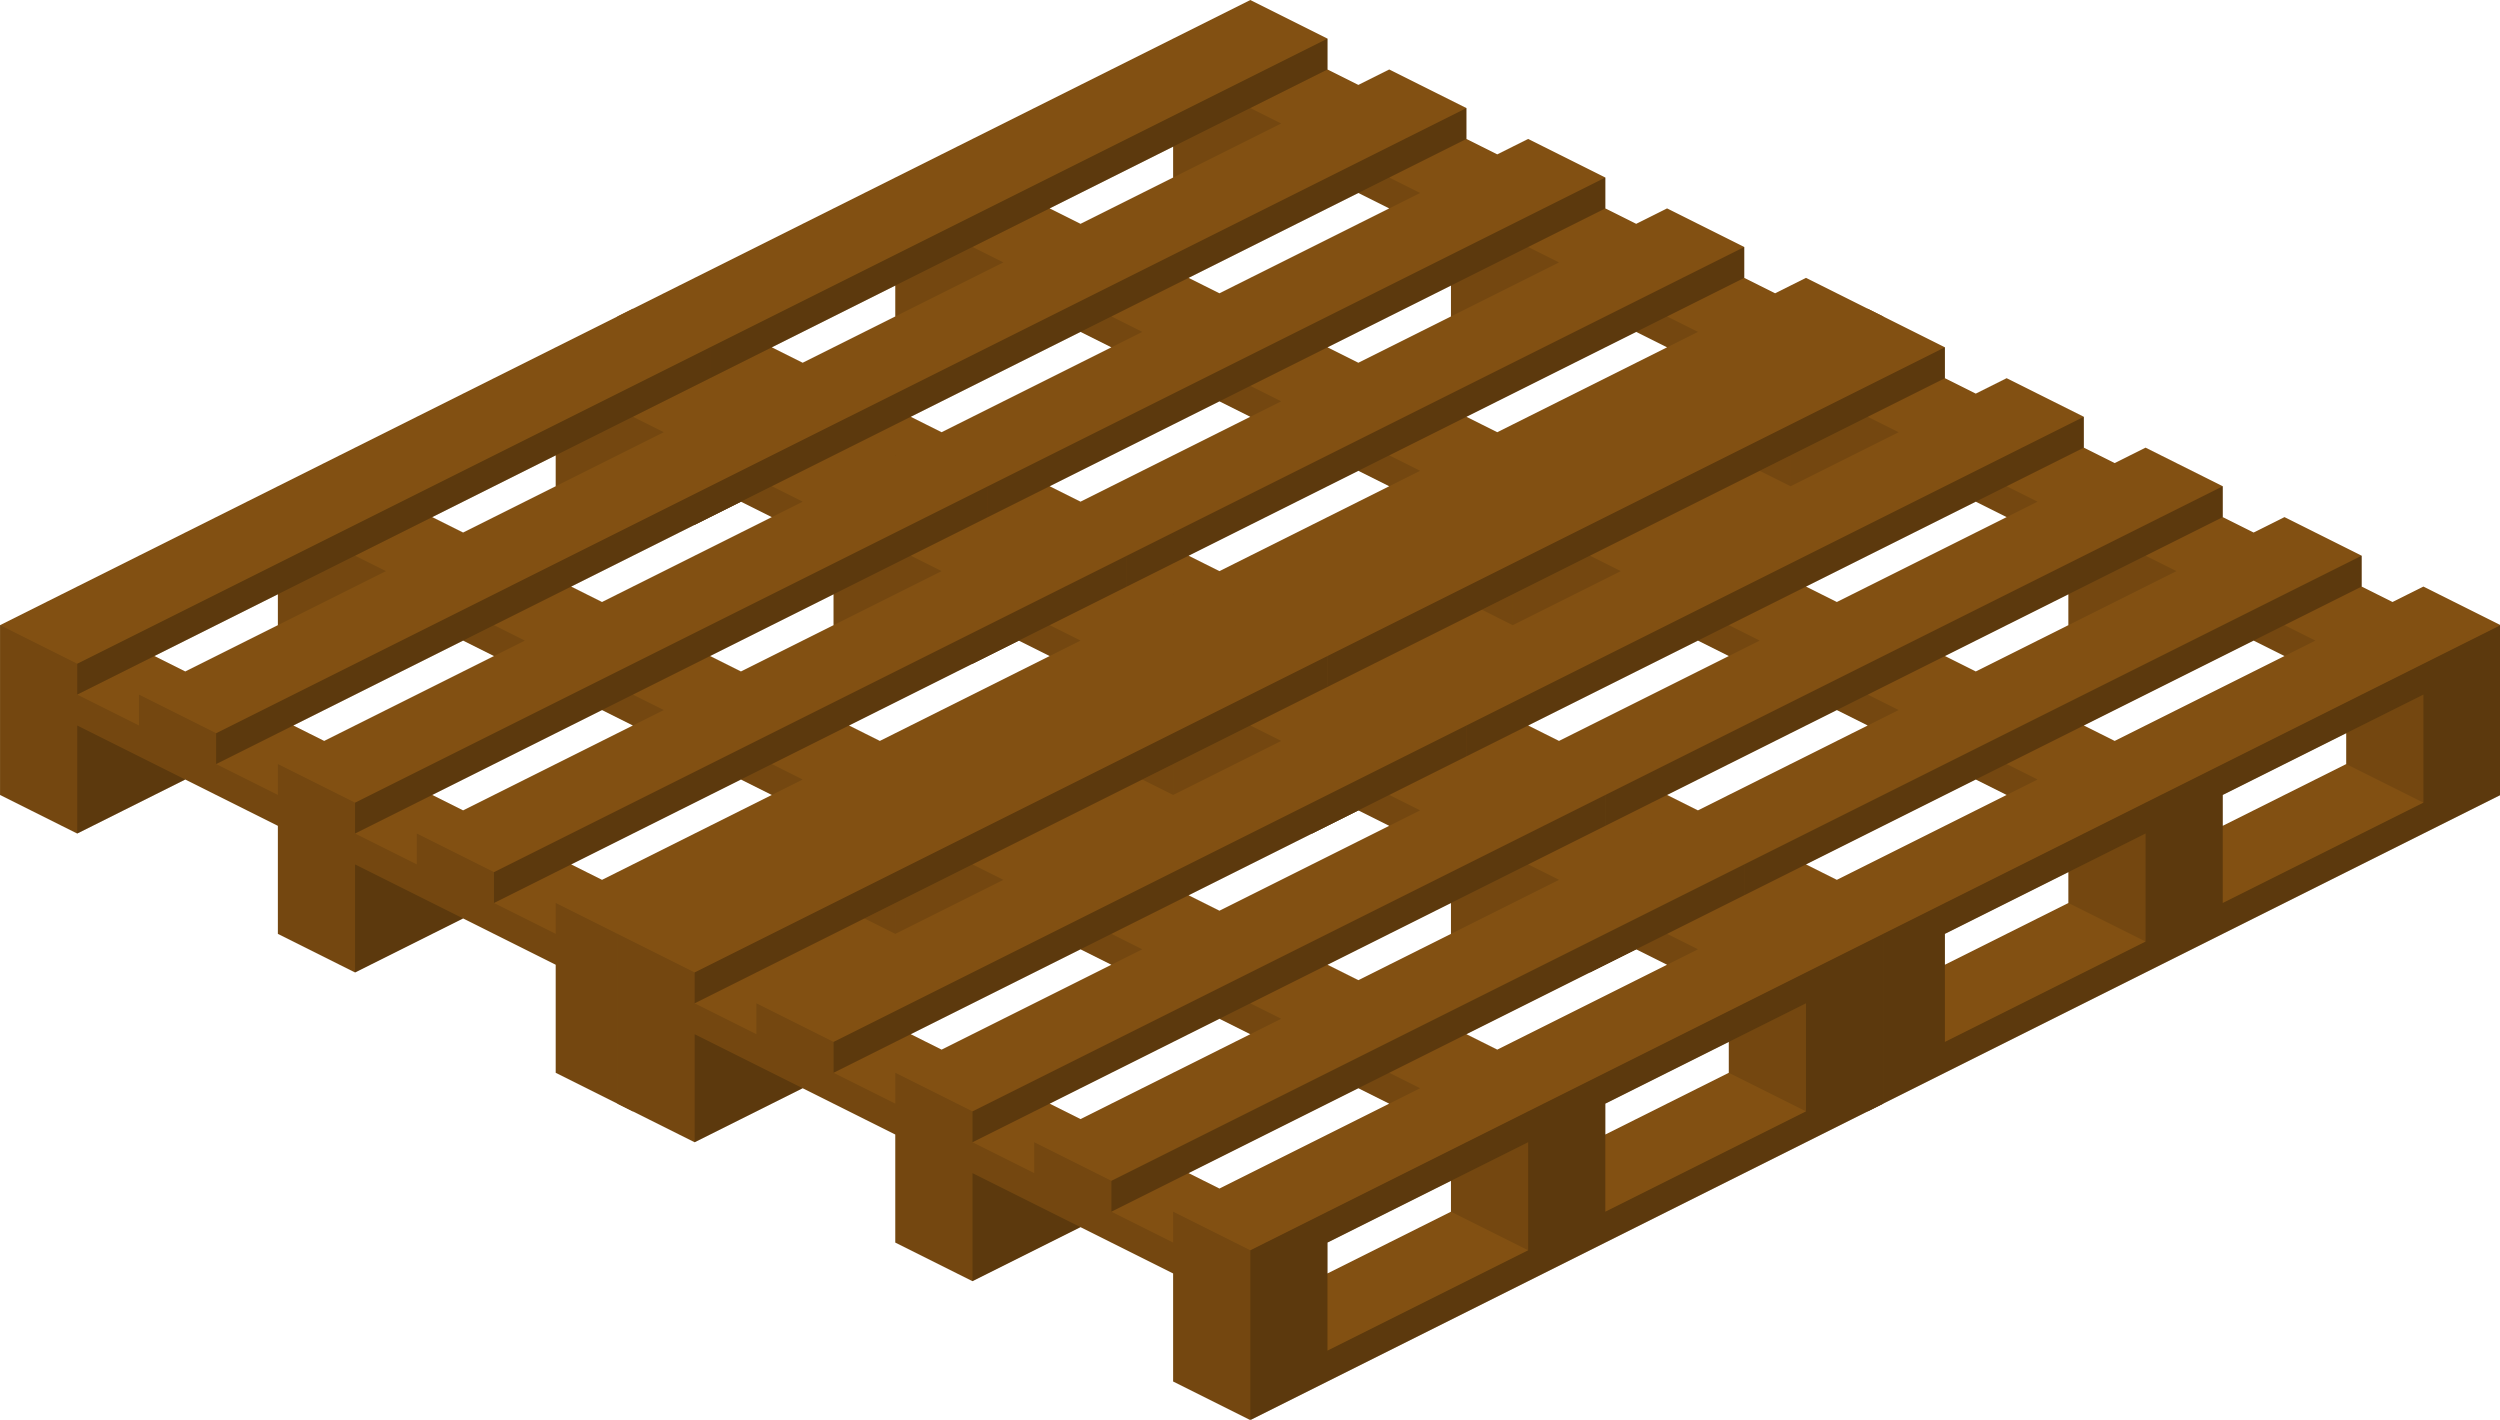 <?xml version="1.0" encoding="UTF-8" standalone="no"?>
<!-- Created with Inkscape (http://www.inkscape.org/) -->

<svg
   xmlns:dc="http://purl.org/dc/elements/1.1/"
   xmlns:cc="http://creativecommons.org/ns#"
   xmlns:rdf="http://www.w3.org/1999/02/22-rdf-syntax-ns#"
   xmlns:svg="http://www.w3.org/2000/svg"
   xmlns="http://www.w3.org/2000/svg"
   xmlns:sodipodi="http://sodipodi.sourceforge.net/DTD/sodipodi-0.dtd"
   xmlns:inkscape="http://www.inkscape.org/namespaces/inkscape"
   width="12.277mm"
   height="6.972mm"
   viewBox="0 0 12.277 6.972"
   version="1.1"
   id="svg581"
   inkscape:version="0.92.2 (5c3e80d, 2017-08-06)"
   sodipodi:docname="construction-tools-.svg">
  <defs
     id="defs575" />
  <sodipodi:namedview
     id="base"
     pagecolor="#ffffff"
     bordercolor="#666666"
     borderopacity="1.0"
     inkscape:pageopacity="0.0"
     inkscape:pageshadow="2"
     inkscape:zoom="1.5603607"
     inkscape:cx="135.77001"
     inkscape:cy="172.0756"
     inkscape:document-units="mm"
     inkscape:current-layer="svg581"
     showgrid="false"
     inkscape:window-width="1360"
     inkscape:window-height="706"
     inkscape:window-x="-8"
     inkscape:window-y="-8"
     inkscape:window-maximized="1"
     fit-margin-top="0"
     fit-margin-left="0"
     fit-margin-right="0"
     fit-margin-bottom="0" />
  <g
     inkscape:label="Layer 1"
     inkscape:groupmode="layer"
     id="layer1"
     transform="translate(75.357,-252.361)" />
  <g
     id="i457"
     class="top-level-node"
     transform="matrix(0.379,0,0,0.379,-2.956,-2.994)">
    <g
       id="g560">
      <g
         id="g558">
        <g
           id="g436">
          <path
             d="m 31.2,11.5 -0.4,0.2 -0.4,-0.2 v -0.4 l -1,-0.5 -0.4,0.2 -0.4,-0.2 V 10.2 L 27.6,9.7 27.2,9.9 26.8,9.7 V 9.3 L 25.8,8.8 25.4,9 25,8.8 V 8.4 L 24,7.9 15.8,12 v 2.2 l 1,0.5 1.4,-0.7 1.2,0.6 V 16 l 1,0.5 1.4,-0.7 1.2,0.6 v 1.4 l 1,0.5 8.2,-4.1 V 12 Z m -1.8,0.9 -2.2,1.1 -0.4,-0.2 1.6,-0.8 0.6,-0.3 z m -6.2,2.7 2.2,-1.1 0.4,0.2 -2.2,1.1 z m -3.6,-1.8 2.2,-1.1 0.4,0.2 -2.2,1.1 z m -1.8,-0.9 1.6,-0.8 V 12 l -1.2,0.6 z M 23,10.2 21.8,10.8 21.4,10.6 23,9.8 Z m -1.6,4 2.2,-1.1 0.4,0.2 -2.2,1.1 z M 26.6,12 25.4,12.6 25,12.4 26.6,11.6 Z m -0.8,-1.4 -2.2,1.1 -0.4,-0.2 1.6,-0.8 0.6,-0.3 z M 25,16.4 V 16 l 1.6,-0.8 v 0.4 z m 3.6,-1.8 v -0.4 l 1.6,-0.8 v 0.4 z"
             id="path398"
             inkscape:connector-curvature="0"
             style="fill:#825012" />
          <polygon
             points="21.8,15.8 20.4,15.1 20.4,16.5 "
             id="polygon400"
             style="opacity:0.29" />
          <polygon
             points="30.2,13.4 31.2,12.9 31.2,14.3 30.2,13.8 "
             id="polygon402"
             style="opacity:0.11" />
          <polygon
             points="26.6,15.2 27.6,14.7 27.6,16.1 26.6,15.6 "
             id="polygon404"
             style="opacity:0.11" />
          <polygon
             points="29.4,12 29.8,12.2 29.4,12.4 29,12.2 "
             id="polygon406"
             style="opacity:0.11" />
          <polygon
             points="26.6,12 28,11.3 27.6,11.1 26.6,11.6 "
             id="polygon408"
             style="opacity:0.11" />
          <polygon
             points="25.8,10.2 26.2,10.4 25.8,10.6 25.4,10.4 "
             id="polygon410"
             style="opacity:0.11" />
          <polygon
             points="23,10.2 24.4,9.5 24,9.3 23,9.8 "
             id="polygon412"
             style="opacity:0.11" />
          <polygon
             points="25.8,13.8 26.2,14 25.8,14.2 25.4,14 "
             id="polygon414"
             style="opacity:0.11" />
          <polygon
             points="24,12.9 24.4,13.1 24,13.3 23.6,13.1 "
             id="polygon416"
             style="opacity:0.11" />
          <polygon
             points="22.2,12 22.6,12.2 22.2,12.4 21.8,12.2 "
             id="polygon418"
             style="opacity:0.11" />
          <polygon
             points="19.4,12 20.8,11.3 20.4,11.1 19.4,11.6 "
             id="polygon420"
             style="opacity:0.11" />
          <path
             d="m 24,16.1 v 2.2 l 8.2,-4.1 V 12 Z m 3.6,0 -2.6,1.3 V 16 l 2.6,-1.3 z m 3.6,-1.8 -2.6,1.3 v -1.4 l 2.6,-1.3 z"
             id="path422"
             inkscape:connector-curvature="0"
             style="opacity:0.29" />
          <polygon
             points="30.4,11.1 22.2,15.2 22.2,15.6 30.4,11.5 "
             id="polygon424"
             style="opacity:0.29" />
          <polygon
             points="28.6,10.2 20.4,14.3 20.4,14.7 28.6,10.6 "
             id="polygon426"
             style="opacity:0.29" />
          <polygon
             points="26.8,9.3 18.6,13.4 18.6,13.8 26.8,9.7 "
             id="polygon428"
             style="opacity:0.29" />
          <polygon
             points="20.4,16.5 20.4,15.1 23,16.4 23,17.8 24,18.3 24,16.1 23,15.6 23,16 22.2,15.6 22.2,15.2 21.2,14.7 21.2,15.1 20.4,14.7 20.4,14.3 19.4,13.8 19.4,14.2 18.6,13.8 18.6,13.4 17.6,12.9 17.6,13.3 16.8,12.9 16.8,12.5 15.8,12 15.8,14.2 16.8,14.7 16.8,13.3 19.4,14.6 19.4,16 "
             id="polygon430"
             style="opacity:0.11" />
          <polygon
             points="25,8.4 16.8,12.5 16.8,12.9 25,8.8 "
             id="polygon432"
             style="opacity:0.29" />
          <polygon
             points="18.2,14 16.8,13.3 16.8,14.7 "
             id="polygon434"
             style="opacity:0.29" />
        </g>
        <g
           id="g476">
          <path
             d="m 23.2,15.5 -0.4,0.2 -0.4,-0.2 v -0.4 l -1,-0.5 -0.4,0.2 -0.4,-0.2 v -0.4 l -1,-0.5 -0.4,0.2 -0.4,-0.2 V 13.3 L 17.8,12.8 17.4,13 17,12.8 V 12.4 L 16,11.9 7.8,16 v 2.2 l 1,0.5 1.4,-0.7 1.2,0.6 V 20 l 1,0.5 1.4,-0.7 1.2,0.6 v 1.4 l 1,0.5 8.2,-4.1 V 16 Z m -1.8,0.9 -2.2,1.1 -0.4,-0.2 1.6,-0.8 0.6,-0.3 z m -6.2,2.7 2.2,-1.1 0.4,0.2 -2.2,1.1 z m -3.6,-1.8 2.2,-1.1 0.4,0.2 -2.2,1.1 z M 9.8,16.4 11.4,15.6 V 16 l -1.2,0.6 z M 15,14.2 13.8,14.8 13.4,14.6 15,13.8 Z m -1.6,4 2.2,-1.1 0.4,0.2 -2.2,1.1 z M 18.6,16 17.4,16.6 17,16.4 18.6,15.6 Z m -0.8,-1.4 -2.2,1.1 -0.4,-0.2 1.6,-0.8 0.6,-0.3 z M 17,20.4 V 20 l 1.6,-0.8 v 0.4 z m 3.6,-1.8 v -0.4 l 1.6,-0.8 v 0.4 z"
             id="path438"
             inkscape:connector-curvature="0"
             style="fill:#825012" />
          <polygon
             points="13.8,19.8 12.4,19.1 12.4,20.5 "
             id="polygon440"
             style="opacity:0.29" />
          <polygon
             points="22.2,17.4 23.2,16.9 23.2,18.3 22.2,17.8 "
             id="polygon442"
             style="opacity:0.11" />
          <polygon
             points="18.6,19.2 19.6,18.7 19.6,20.1 18.6,19.6 "
             id="polygon444"
             style="opacity:0.11" />
          <polygon
             points="21.4,16 21.8,16.2 21.4,16.4 21,16.2 "
             id="polygon446"
             style="opacity:0.11" />
          <polygon
             points="18.6,16 20,15.3 19.6,15.1 18.6,15.6 "
             id="polygon448"
             style="opacity:0.11" />
          <polygon
             points="17.8,14.2 18.2,14.4 17.8,14.6 17.4,14.4 "
             id="polygon450"
             style="opacity:0.11" />
          <polygon
             points="15,14.2 16.4,13.5 16,13.3 15,13.8 "
             id="polygon452"
             style="opacity:0.11" />
          <polygon
             points="17.8,17.8 18.2,18 17.8,18.2 17.4,18 "
             id="polygon454"
             style="opacity:0.11" />
          <polygon
             points="16,16.9 16.4,17.1 16,17.3 15.6,17.1 "
             id="polygon456"
             style="opacity:0.11" />
          <polygon
             points="14.2,16 14.6,16.2 14.2,16.4 13.8,16.2 "
             id="polygon458"
             style="opacity:0.11" />
          <polygon
             points="11.4,16 12.8,15.3 12.4,15.1 11.4,15.6 "
             id="polygon460"
             style="opacity:0.11" />
          <path
             d="m 16,20.1 v 2.2 l 8.2,-4.1 V 16 Z m 3.6,0 -2.6,1.3 V 20 l 2.6,-1.3 z m 3.6,-1.8 -2.6,1.3 v -1.4 l 2.6,-1.3 z"
             id="path462"
             inkscape:connector-curvature="0"
             style="opacity:0.29" />
          <polygon
             points="22.4,15.1 14.2,19.2 14.2,19.6 22.4,15.5 "
             id="polygon464"
             style="opacity:0.29" />
          <polygon
             points="20.6,14.2 12.4,18.3 12.4,18.7 20.6,14.6 "
             id="polygon466"
             style="opacity:0.29" />
          <polygon
             points="18.8,13.3 10.6,17.4 10.6,17.8 18.8,13.7 "
             id="polygon468"
             style="opacity:0.29" />
          <polygon
             points="12.4,20.5 12.4,19.1 15,20.4 15,21.8 16,22.3 16,20.1 15,19.6 15,20 14.2,19.6 14.2,19.2 13.2,18.7 13.2,19.1 12.4,18.7 12.4,18.3 11.4,17.8 11.4,18.2 10.6,17.8 10.6,17.4 9.6,16.9 9.6,17.3 8.8,16.9 8.8,16.5 7.8,16 7.8,18.2 8.8,18.7 8.8,17.3 11.4,18.6 11.4,20 "
             id="polygon470"
             style="opacity:0.11" />
          <polygon
             points="17,12.4 8.8,16.5 8.8,16.9 17,12.8 "
             id="polygon472"
             style="opacity:0.29" />
          <polygon
             points="10.2,18 8.8,17.3 8.8,18.7 "
             id="polygon474"
             style="opacity:0.29" />
        </g>
        <g
           id="g516">
          <path
             d="m 39.2,15.5 -0.4,0.2 -0.4,-0.2 v -0.4 l -1,-0.5 -0.4,0.2 -0.4,-0.2 v -0.4 l -1,-0.5 -0.4,0.2 -0.4,-0.2 V 13.3 L 33.8,12.8 33.4,13 33,12.8 V 12.4 L 32,11.9 23.8,16 v 2.2 l 1,0.5 1.4,-0.7 1.2,0.6 V 20 l 1,0.5 1.4,-0.7 1.2,0.6 v 1.4 l 1,0.5 8.2,-4.1 V 16 Z m -1.8,0.9 -2.2,1.1 -0.4,-0.2 1.6,-0.8 0.6,-0.3 z m -6.2,2.7 2.2,-1.1 0.4,0.2 -2.2,1.1 z m -3.6,-1.8 2.2,-1.1 0.4,0.2 -2.2,1.1 z m -1.8,-0.9 1.6,-0.8 V 16 l -1.2,0.6 z M 31,14.2 29.8,14.8 29.4,14.6 31,13.8 Z m -1.6,4 2.2,-1.1 0.4,0.2 -2.2,1.1 z M 34.6,16 33.4,16.6 33,16.4 34.6,15.6 Z m -0.8,-1.4 -2.2,1.1 -0.4,-0.2 1.6,-0.8 0.6,-0.3 z M 33,20.4 V 20 l 1.6,-0.8 v 0.4 z m 3.6,-1.8 v -0.4 l 1.6,-0.8 v 0.4 z"
             id="path478"
             inkscape:connector-curvature="0"
             style="fill:#825012" />
          <polygon
             points="29.8,19.8 28.4,19.1 28.4,20.5 "
             id="polygon480"
             style="opacity:0.29" />
          <polygon
             points="38.2,17.4 39.2,16.9 39.2,18.3 38.2,17.8 "
             id="polygon482"
             style="opacity:0.11" />
          <polygon
             points="34.6,19.2 35.6,18.7 35.6,20.1 34.6,19.6 "
             id="polygon484"
             style="opacity:0.11" />
          <polygon
             points="37.4,16 37.8,16.2 37.4,16.4 37,16.2 "
             id="polygon486"
             style="opacity:0.11" />
          <polygon
             points="34.6,16 36,15.3 35.6,15.1 34.6,15.6 "
             id="polygon488"
             style="opacity:0.11" />
          <polygon
             points="33.8,14.2 34.2,14.4 33.8,14.6 33.4,14.4 "
             id="polygon490"
             style="opacity:0.11" />
          <polygon
             points="31,14.2 32.4,13.5 32,13.3 31,13.8 "
             id="polygon492"
             style="opacity:0.11" />
          <polygon
             points="33.8,17.8 34.2,18 33.8,18.2 33.4,18 "
             id="polygon494"
             style="opacity:0.11" />
          <polygon
             points="32,16.9 32.4,17.1 32,17.3 31.6,17.1 "
             id="polygon496"
             style="opacity:0.11" />
          <polygon
             points="30.2,16 30.6,16.2 30.2,16.4 29.8,16.2 "
             id="polygon498"
             style="opacity:0.11" />
          <polygon
             points="27.4,16 28.8,15.3 28.4,15.1 27.4,15.6 "
             id="polygon500"
             style="opacity:0.11" />
          <path
             d="m 32,20.1 v 2.2 l 8.2,-4.1 V 16 Z m 3.6,0 -2.6,1.3 V 20 l 2.6,-1.3 z m 3.6,-1.8 -2.6,1.3 v -1.4 l 2.6,-1.3 z"
             id="path502"
             inkscape:connector-curvature="0"
             style="opacity:0.29" />
          <polygon
             points="38.4,15.1 30.2,19.2 30.2,19.6 38.4,15.5 "
             id="polygon504"
             style="opacity:0.29" />
          <polygon
             points="36.6,14.2 28.4,18.3 28.4,18.7 36.6,14.6 "
             id="polygon506"
             style="opacity:0.29" />
          <polygon
             points="34.8,13.3 26.6,17.4 26.6,17.8 34.8,13.7 "
             id="polygon508"
             style="opacity:0.29" />
          <polygon
             points="28.4,20.5 28.4,19.1 31,20.4 31,21.8 32,22.3 32,20.1 31,19.6 31,20 30.2,19.6 30.2,19.2 29.2,18.7 29.2,19.1 28.4,18.7 28.4,18.3 27.4,17.8 27.4,18.2 26.6,17.8 26.6,17.4 25.6,16.9 25.6,17.3 24.8,16.9 24.8,16.5 23.8,16 23.8,18.2 24.8,18.7 24.8,17.3 27.4,18.6 27.4,20 "
             id="polygon510"
             style="opacity:0.11" />
          <polygon
             points="33,12.4 24.8,16.5 24.8,16.9 33,12.8 "
             id="polygon512"
             style="opacity:0.29" />
          <polygon
             points="26.2,18 24.8,17.3 24.8,18.7 "
             id="polygon514"
             style="opacity:0.29" />
        </g>
        <g
           id="g556">
          <path
             d="m 31.2,19.5 -0.4,0.2 -0.4,-0.2 v -0.4 l -1,-0.5 -0.4,0.2 -0.4,-0.2 v -0.4 l -1,-0.5 -0.4,0.2 -0.4,-0.2 V 17.3 L 25.8,16.8 25.4,17 25,16.8 V 16.4 L 24,15.9 15.8,20 v 2.2 l 1,0.5 1.4,-0.7 1.2,0.6 V 24 l 1,0.5 1.4,-0.7 1.2,0.6 v 1.4 l 1,0.5 8.2,-4.1 V 20 Z m -1.8,0.9 -2.2,1.1 -0.4,-0.2 1.6,-0.8 0.6,-0.3 z m -6.2,2.7 2.2,-1.1 0.4,0.2 -2.2,1.1 z m -3.6,-1.8 2.2,-1.1 0.4,0.2 -2.2,1.1 z m -1.8,-0.9 1.6,-0.8 V 20 l -1.2,0.6 z M 23,18.2 21.8,18.8 21.4,18.6 23,17.8 Z m -1.6,4 2.2,-1.1 0.4,0.2 -2.2,1.1 z M 26.6,20 25.4,20.6 25,20.4 26.6,19.6 Z m -0.8,-1.4 -2.2,1.1 -0.4,-0.2 1.6,-0.8 0.6,-0.3 z M 25,24.4 V 24 l 1.6,-0.8 v 0.4 z m 3.6,-1.8 v -0.4 l 1.6,-0.8 v 0.4 z"
             id="path518"
             inkscape:connector-curvature="0"
             style="fill:#825012" />
          <polygon
             points="21.8,23.8 20.4,23.1 20.4,24.5 "
             id="polygon520"
             style="opacity:0.29" />
          <polygon
             points="30.2,21.4 31.2,20.9 31.2,22.3 30.2,21.8 "
             id="polygon522"
             style="opacity:0.11" />
          <polygon
             points="26.6,23.2 27.6,22.7 27.6,24.1 26.6,23.6 "
             id="polygon524"
             style="opacity:0.11" />
          <polygon
             points="29.4,20 29.8,20.2 29.4,20.4 29,20.2 "
             id="polygon526"
             style="opacity:0.11" />
          <polygon
             points="26.6,20 28,19.3 27.6,19.1 26.6,19.6 "
             id="polygon528"
             style="opacity:0.11" />
          <polygon
             points="25.8,18.2 26.2,18.4 25.8,18.6 25.4,18.4 "
             id="polygon530"
             style="opacity:0.11" />
          <polygon
             points="23,18.2 24.4,17.5 24,17.3 23,17.8 "
             id="polygon532"
             style="opacity:0.11" />
          <polygon
             points="25.8,21.8 26.2,22 25.8,22.2 25.4,22 "
             id="polygon534"
             style="opacity:0.11" />
          <polygon
             points="24,20.9 24.4,21.1 24,21.3 23.6,21.1 "
             id="polygon536"
             style="opacity:0.11" />
          <polygon
             points="22.2,20 22.6,20.2 22.2,20.4 21.8,20.2 "
             id="polygon538"
             style="opacity:0.11" />
          <polygon
             points="19.4,20 20.8,19.3 20.4,19.1 19.4,19.6 "
             id="polygon540"
             style="opacity:0.11" />
          <path
             d="m 24,24.1 v 2.2 l 8.2,-4.1 V 20 Z m 3.6,0 -2.6,1.3 V 24 l 2.6,-1.3 z m 3.6,-1.8 -2.6,1.3 v -1.4 l 2.6,-1.3 z"
             id="path542"
             inkscape:connector-curvature="0"
             style="opacity:0.29" />
          <polygon
             points="30.4,19.1 22.2,23.2 22.2,23.6 30.4,19.5 "
             id="polygon544"
             style="opacity:0.29" />
          <polygon
             points="28.6,18.2 20.4,22.3 20.4,22.7 28.6,18.6 "
             id="polygon546"
             style="opacity:0.29" />
          <polygon
             points="26.8,17.3 18.6,21.4 18.6,21.8 26.8,17.7 "
             id="polygon548"
             style="opacity:0.29" />
          <polygon
             points="20.4,24.5 20.4,23.1 23,24.4 23,25.8 24,26.3 24,24.1 23,23.6 23,24 22.2,23.6 22.2,23.2 21.2,22.7 21.2,23.1 20.4,22.7 20.4,22.3 19.4,21.8 19.4,22.2 18.6,21.8 18.6,21.4 17.6,20.9 17.6,21.3 16.8,20.9 16.8,20.5 15.8,20 15.8,22.2 16.8,22.7 16.8,21.3 19.4,22.6 19.4,24 "
             id="polygon550"
             style="opacity:0.11" />
          <polygon
             points="25,16.4 16.8,20.5 16.8,20.9 25,16.8 "
             id="polygon552"
             style="opacity:0.29" />
          <polygon
             points="18.2,22 16.8,21.3 16.8,22.7 "
             id="polygon554"
             style="opacity:0.29" />
        </g>
      </g>
    </g>
  </g>
  <g
     id="i458"
     class="top-level-node"
     transform="matrix(0.379,0,0,0.379,39.484,-6.025)">
    <g
       id="g573">
      <g
         id="g571">
        <path
           d="m 0,24 16,8 16,-8 V 12 L 16,4 0,12 Z"
           id="path563"
           inkscape:connector-curvature="0"
           style="fill:#762c07" />
        <path
           d="m 11,28.5 2,1 v -2 l -2,-1 z m 2,-7 -2,-1 v 2 l 2,1 z m 8,7 2,-1 v -2 l -2,1 z m 3,-1.5 2,-1 v -2 l -2,1 z m 3,-4.5 2,-1 v -2 l -2,1 z m 3,-1.5 2,-1 v -2 l -2,1 z m -12,6 v -2 l -2,1 -4,-2 v 2 l 4,2 z m 3,-3.5 -2,1 v 2 l 2,-1 z M 14,28 v 2 l 2,1 4,-2 v -2 l -4,2 z m 13,-2.5 4,-2 v -2 l -4,2 z M 22,25 26,23 v -2 l -4,2 z m -1,-2.5 2,-1 v -2 l -2,1 z m 3,-1.5 2,-1 v -2 l -2,1 z m -8,1 2,-1 v -2 l -4,-2 -2,1 v 2 z m -1,-5.5 4,2 v 2 l 2,-1 v -2 l -4,-2 z m 8,-4 4,2 v 2 l 2,-1 v -2 l -4,-2 z m 5,-2.5 -2,1 4,2 v 2 l 2,-1 v -2 z m -8,11 -4,2 -2,-1 v 2 l 2,1 4,-2 z m 11,-5.5 -4,2 v 2 l 4,-2 z m -11,0.5 2,1 v 2 l 4,-2 v -2 l -2,-1 z m -17,8.5 2,1 v -2 l -2,-1 z M 0,23 2,24 V 22 L 0,21 Z m 6,3 4,2 V 26 L 6,24 Z m -3,-7.5 2,1 v -2 l -2,-1 z M 2,16 0,15 v 2 l 2,1 z m 8,4 -4,-2 v 2 l 4,2 z m 1,3.5 -2,-1 v 2 l 2,1 z M 6,23 8,24 V 22 L 6,21 Z m -5,-2.5 4,2 v -2 l -4,-2 z m 2,-9 -2,1 v 2 l 4,2 v -2 l 2,-1 z m 18,1 -4,2 2,1 4,-2 z m 1,-0.5 4,-2 -2,-1 -4,2 z m -2,0 -4,-2 -2,1 4,2 z m -3,1.5 -4,-2 -2,1 4,2 z m 4,-7 -4,-2 -2,1 4,2 z M 18,8 14,6 12,7 16,9 Z m -8,4 -4,-2 -2,1 4,2 z m 7,-2.5 2,1 4,-2 -2,-1 z m -8,1 2,1 4,-2 -2,-1 z M 12,8 10,7 6,9 8,10 Z m -1,9.5 4,-2 -2,-1 -4,2 v 2 l 2,1 z M 6,17 8,18 v -2 l 4,-2 -2,-1 -4,2 z"
           id="path565"
           inkscape:connector-curvature="0"
           style="opacity:0.5;fill:#baa794" />
        <path
           d="M 32,24 16,32 V 20 l 16,-8 z"
           id="path567"
           inkscape:connector-curvature="0"
           style="opacity:0.29" />
        <path
           d="m 0,24 16,8 V 20 L 0,12 Z"
           id="path569"
           inkscape:connector-curvature="0"
           style="opacity:0.11" />
      </g>
    </g>
  </g>
  <g
     id="selection-layer"
     transform="matrix(0.379,0,0,0.379,198.569,-112.793)" />
</svg>
